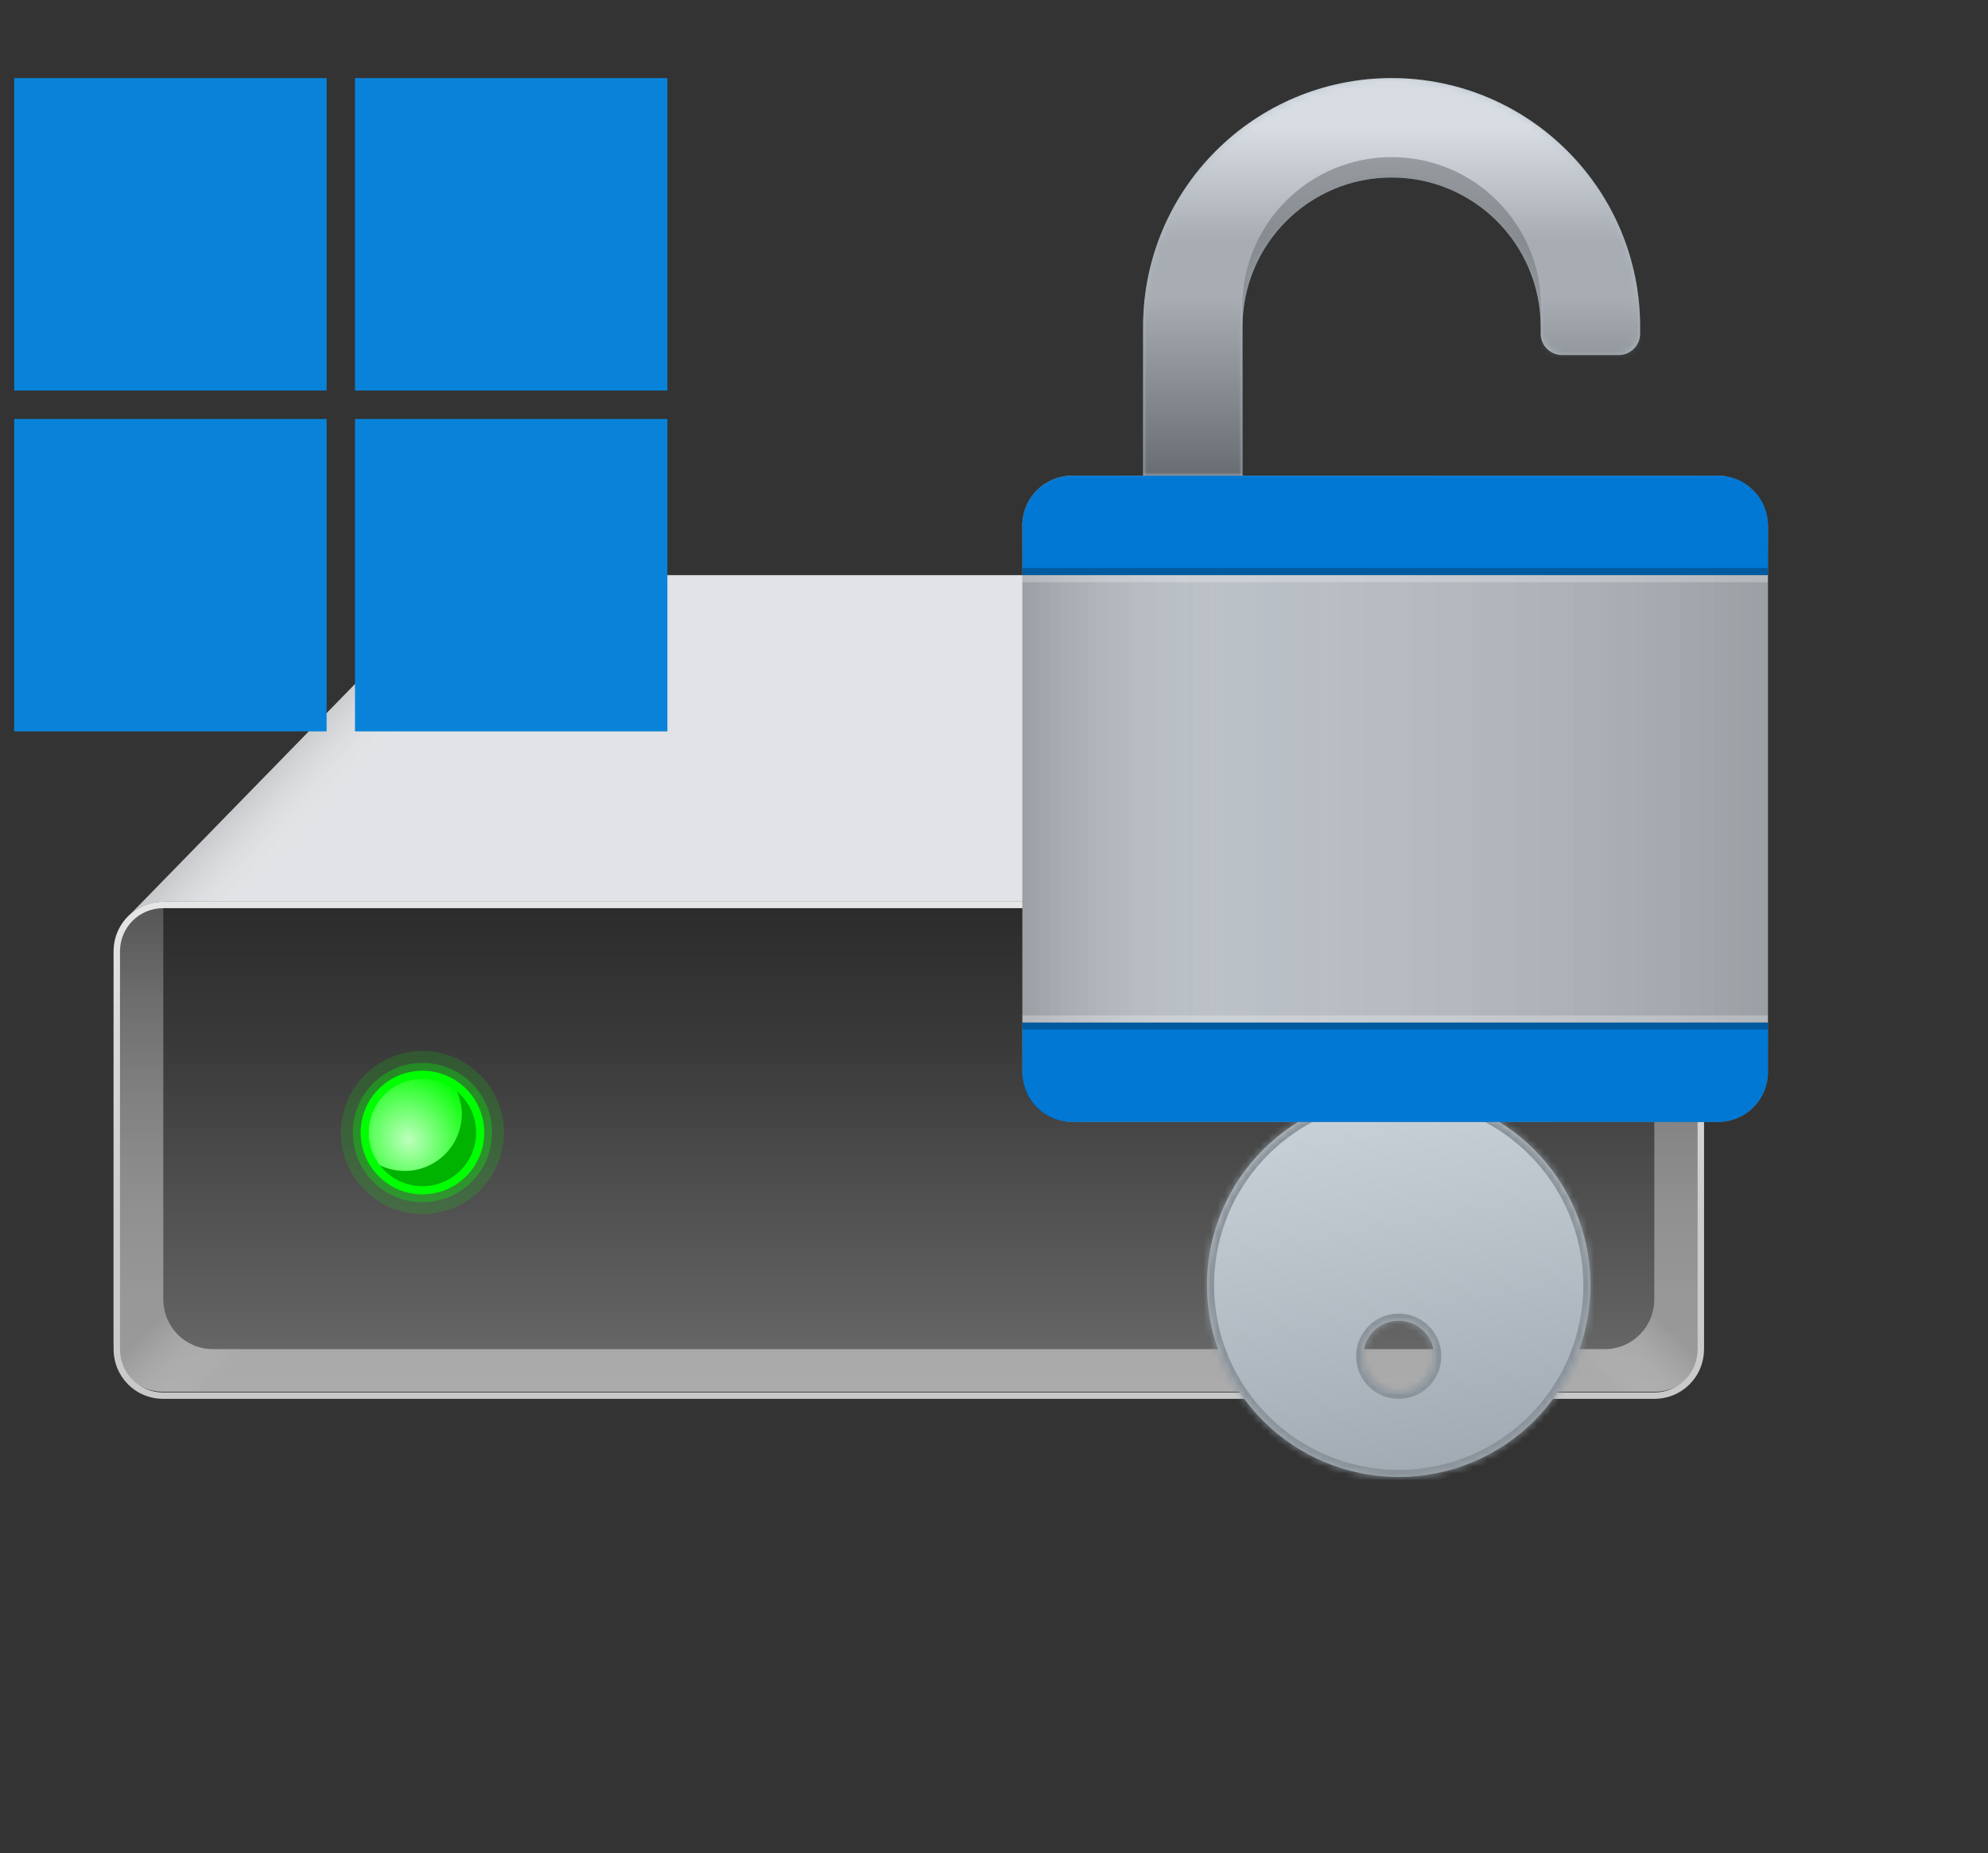 <svg width="280" height="261" viewBox="0 0 280 261" fill="none" xmlns="http://www.w3.org/2000/svg">
<rect x="0" y="0" width="280" height="261" fill="#333333" stroke="none"/>
<g clip-path="url(#clip0_48_839)">
<path d="M238 129.124L193.1 83.224C191.7 81.809 189.9 81 187.9 81H68C66.1 81 64.2 81.809 62.8 83.224L18 129.124H238Z" fill="#E1E3E6"/>
<path opacity="0.5" d="M238 129.124L193.1 83.224C191.7 81.809 189.9 81 187.9 81H68C66.1 81 64.2 81.809 62.8 83.224L18 129.124H238Z" fill="url(#paint0_linear_48_839)"/>
<path opacity="0.5" d="M18 129.124L62.9 83.224C64.3 81.809 66.1 81 68.1 81H188C189.9 81 191.8 81.809 193.2 83.224L238.1 129.124H18Z" fill="url(#paint1_linear_48_839)"/>
<path d="M233.07 196H23.028C19.113 196 16 192.904 16 189.01V133.99C16 130.096 19.113 127 23.028 127H232.97C236.885 127 239.998 130.096 239.998 133.99V189.01C240.098 192.805 236.885 196 233.07 196Z" fill="url(#paint2_linear_48_839)"/>
<path opacity="0.6" d="M233.07 196H23.028C19.113 196 16 192.904 16 189.01V133.99C16 130.096 19.113 127 23.028 127H232.97C236.885 127 239.998 130.096 239.998 133.99V189.01C240.098 192.805 236.885 196 233.07 196Z" fill="url(#paint3_linear_48_839)"/>
<path opacity="0.6" d="M23.028 196H232.972C236.887 196 240 192.904 240 189.01V133.99C240 130.096 236.887 127 232.972 127H23.028C19.113 127 16 130.096 16 133.99V189.01C16 192.805 19.213 196 23.028 196Z" fill="url(#paint4_linear_48_839)"/>
<path d="M226 190H30C26.1 190 23 186.875 23 182.944V127H233V182.944C233 186.875 229.9 190 226 190Z" fill="url(#paint5_linear_48_839)"/>
<path d="M233 127.9C236.4 127.9 239.1 130.6 239.1 134V190C239.1 193.4 236.4 196.1 233 196.1H23C19.6 196.1 16.9 193.4 16.9 190V134C16.9 130.6 19.6 127.9 23 127.9H233ZM233 127H23C19.1 127 16 130.1 16 134V190C16 193.9 19.1 197 23 197H233C236.9 197 240 193.9 240 190V134C240 130.1 236.9 127 233 127Z" fill="url(#paint6_linear_48_839)"/>
<path opacity="0.15" d="M65.247 165.253C68.424 162.079 68.427 156.931 65.253 153.753C62.079 150.576 56.931 150.573 53.753 153.747C50.576 156.92 50.573 162.069 53.747 165.247C56.921 168.424 62.069 168.427 65.247 165.253Z" stroke="#00FF00" stroke-width="6.693" stroke-miterlimit="10"/>
<path opacity="0.3" d="M65.247 165.253C68.424 162.079 68.427 156.931 65.253 153.753C62.079 150.576 56.931 150.573 53.753 153.747C50.576 156.92 50.573 162.069 53.747 165.247C56.921 168.424 62.069 168.427 65.247 165.253Z" stroke="#00FF00" stroke-width="3.347" stroke-miterlimit="10"/>
<path d="M65.247 165.253C68.424 162.079 68.427 156.931 65.253 153.753C62.079 150.576 56.931 150.573 53.753 153.747C50.576 156.92 50.573 162.069 53.747 165.247C56.921 168.424 62.069 168.427 65.247 165.253Z" fill="#00B300"/>
<path d="M58.247 164.812C62.673 164.091 65.658 159.974 64.938 155.548C64.732 154.621 64.423 153.695 64.011 152.871C62.364 151.739 60.306 151.224 58.144 151.533C53.718 152.254 50.733 156.371 51.453 160.797C51.659 161.724 51.968 162.65 52.38 163.473C54.027 164.606 56.086 165.12 58.247 164.812Z" fill="url(#paint7_radial_48_839)"/>
<path d="M65.247 165.253C68.424 162.079 68.427 156.931 65.253 153.753C62.079 150.576 56.931 150.573 53.753 153.747C50.576 156.92 50.573 162.069 53.747 165.247C56.921 168.424 62.069 168.427 65.247 165.253Z" stroke="#00FF00" stroke-width="1.145" stroke-miterlimit="10"/>
</g>
<mask id="path-14-inside-1_48_839" fill="white">
<path fill-rule="evenodd" clip-rule="evenodd" d="M197 208C211.912 208 224 195.912 224 181C224 166.088 211.912 154 197 154C182.088 154 170 166.088 170 181C170 195.912 182.088 208 197 208ZM197 196C199.761 196 202 193.761 202 191C202 188.239 199.761 186 197 186C194.239 186 192 188.239 192 191C192 193.761 194.239 196 197 196Z"/>
</mask>
<path fill-rule="evenodd" clip-rule="evenodd" d="M197 208C211.912 208 224 195.912 224 181C224 166.088 211.912 154 197 154C182.088 154 170 166.088 170 181C170 195.912 182.088 208 197 208ZM197 196C199.761 196 202 193.761 202 191C202 188.239 199.761 186 197 186C194.239 186 192 188.239 192 191C192 193.761 194.239 196 197 196Z" fill="url(#paint8_linear_48_839)"/>
<path d="M223 181C223 195.359 211.359 207 197 207V209C212.464 209 225 196.464 225 181H223ZM197 155C211.359 155 223 166.641 223 181H225C225 165.536 212.464 153 197 153V155ZM171 181C171 166.641 182.641 155 197 155V153C181.536 153 169 165.536 169 181H171ZM197 207C182.641 207 171 195.359 171 181H169C169 196.464 181.536 209 197 209V207ZM201 191C201 193.209 199.209 195 197 195V197C200.314 197 203 194.314 203 191H201ZM197 187C199.209 187 201 188.791 201 191H203C203 187.686 200.314 185 197 185V187ZM193 191C193 188.791 194.791 187 197 187V185C193.686 185 191 187.686 191 191H193ZM197 195C194.791 195 193 193.209 193 191H191C191 194.314 193.686 197 197 197V195Z" fill="#8A9299" mask="url(#path-14-inside-1_48_839)"/>
<rect x="144" y="67" width="105" height="91" rx="7" fill="#A1AAB3"/>
<g style="mix-blend-mode:overlay" opacity="0.25">
<path fill-rule="evenodd" clip-rule="evenodd" d="M144 147.5V151C144 154.866 147.134 158 151 158H242C245.866 158 249 154.866 249 151V147.5C249 151.366 245.866 154.5 242 154.5H151C147.134 154.5 144 151.366 144 147.5Z" fill="black"/>
</g>
<g style="mix-blend-mode:overlay" opacity="0.25">
<path fill-rule="evenodd" clip-rule="evenodd" d="M151 67C147.134 67 144 70.134 144 74V77.5C144 73.634 147.134 70.5 151 70.5H242C245.866 70.5 249 73.634 249 77.5V74C249 70.134 245.866 67 242 67H151Z" fill="white"/>
</g>
<g style="mix-blend-mode:overlay" opacity="0.5">
<path d="M179 67H151C147.134 67 144 70.134 144 74V151C144 154.866 147.134 158 151 158H179V67Z" fill="url(#paint9_linear_48_839)" fill-opacity="0.5"/>
</g>
<g style="mix-blend-mode:overlay" opacity="0.5">
<path d="M249 74C249 70.134 245.866 67 242 67H151C147.134 67 144 70.134 144 74V151C144 154.866 147.134 158 151 158H242C245.866 158 249 154.866 249 151V74Z" fill="url(#paint10_linear_48_839)" fill-opacity="0.5"/>
</g>
<path fill-rule="evenodd" clip-rule="evenodd" d="M196 25C184.402 25 175 34.402 175 46V67H161V46C161 26.67 176.67 11 196 11C215.33 11 231 26.67 231 46V47C231 48.657 229.657 50 228 50H220C218.343 50 217 48.657 217 47V46C217 34.402 207.598 25 196 25Z" fill="#B8C2CC"/>
<mask id="mask0_48_839" style="mask-type:alpha" maskUnits="userSpaceOnUse" x="161" y="11" width="70" height="56">
<path fill-rule="evenodd" clip-rule="evenodd" d="M196 25C184.402 25 175 34.402 175 46V67H161V46C161 26.67 176.67 11 196 11C215.33 11 231 26.67 231 46V47C231 48.657 229.657 50 228 50H220C218.343 50 217 48.657 217 47V46C217 34.402 207.598 25 196 25Z" fill="#B8C2CC"/>
</mask>
<g mask="url(#mask0_48_839)">
<g style="mix-blend-mode:overlay">
<path d="M168 67L168 46C168 30.536 180.536 18 196 18V18C211.464 18 224 30.536 224 46L224 67" stroke="url(#paint11_linear_48_839)" stroke-opacity="0.25" stroke-width="14"/>
</g>
</g>
<mask id="mask1_48_839" style="mask-type:alpha" maskUnits="userSpaceOnUse" x="161" y="11" width="70" height="56">
<path fill-rule="evenodd" clip-rule="evenodd" d="M196 25C184.402 25 175 34.402 175 46V67H161V46C161 26.67 176.67 11 196 11C215.33 11 231 26.67 231 46V47C231 48.657 229.657 50 228 50H220C218.343 50 217 48.657 217 47V46C217 34.402 207.598 25 196 25Z" fill="#B8C2CC"/>
</mask>
<g mask="url(#mask1_48_839)">
<g style="mix-blend-mode:overlay" opacity="0.25">
<path d="M168 67V46C168 30.536 180.536 18 196 18V18C211.464 18 224 30.536 224 46V67" stroke="url(#paint12_linear_48_839)" stroke-width="14"/>
</g>
</g>
<g style="mix-blend-mode:overlay" opacity="0.25">
<path fill-rule="evenodd" clip-rule="evenodd" d="M196.009 22.127C184.392 22.127 174.974 31.545 174.974 43.162V46.049C174.974 34.432 184.392 25.014 196.009 25.014C207.627 25.014 217.044 34.432 217.044 46.049V43.162C217.044 31.545 207.627 22.127 196.009 22.127ZM217.044 68.423V71.31H237.044V68.423H217.044ZM154.974 68.423V71.31H174.974V68.423H154.974Z" fill="url(#paint13_linear_48_839)"/>
</g>
<g style="mix-blend-mode:overlay">
<path d="M144 144H249V151C249 154.866 245.866 158 242 158H151C147.134 158 144 154.866 144 151V144Z" fill="#0078D4"/>
</g>
<g style="mix-blend-mode:overlay">
<path d="M144 74C144 70.134 147.134 67 151 67H242C245.866 67 249 70.134 249 74V81H144V74Z" fill="#0078D4"/>
</g>
<g style="mix-blend-mode:overlay" opacity="0.25">
<path d="M144 81H249V144H144V81Z" fill="white"/>
</g>
<g style="mix-blend-mode:overlay" opacity="0.25">
<rect x="144" y="143" width="105" height="1" fill="white"/>
</g>
<g style="mix-blend-mode:overlay" opacity="0.25">
<rect x="144" y="144" width="105" height="1" fill="black"/>
</g>
<g style="mix-blend-mode:overlay" opacity="0.25">
<rect x="144" y="81" width="105" height="1" fill="white"/>
</g>
<g style="mix-blend-mode:overlay" opacity="0.25">
<rect x="144" y="80" width="105" height="1" fill="black"/>
</g>
<rect x="2" y="11" width="44" height="44" fill="#0883D9"/>
<rect x="2" y="59" width="44" height="44" fill="#0883D9"/>
<rect x="50" y="11" width="44" height="44" fill="#0883D9"/>
<rect x="50" y="59" width="44" height="44" fill="#0883D9"/>
<defs>
<linearGradient id="paint0_linear_48_839" x1="177.64" y1="80.482" x2="185.866" y2="72.895" gradientUnits="userSpaceOnUse">
<stop stop-color="white" stop-opacity="0"/>
<stop offset="0.284" stop-color="#DCDCDC" stop-opacity="0.142"/>
<stop offset="0.909" stop-color="#838383" stop-opacity="0.455"/>
<stop offset="1" stop-color="#767676" stop-opacity="0.5"/>
</linearGradient>
<linearGradient id="paint1_linear_48_839" x1="78.36" y1="80.482" x2="70.134" y2="72.895" gradientUnits="userSpaceOnUse">
<stop stop-color="white" stop-opacity="0"/>
<stop offset="0.284" stop-color="#DCDCDC" stop-opacity="0.142"/>
<stop offset="0.909" stop-color="#838383" stop-opacity="0.455"/>
<stop offset="1" stop-color="#767676" stop-opacity="0.5"/>
</linearGradient>
<linearGradient id="paint2_linear_48_839" x1="128.049" y1="195.963" x2="128.049" y2="126.938" gradientUnits="userSpaceOnUse">
<stop stop-color="#ABABAB"/>
<stop offset="0.197" stop-color="#A7A7A7"/>
<stop offset="0.398" stop-color="#9B9B9B"/>
<stop offset="0.602" stop-color="#868686"/>
<stop offset="0.805" stop-color="#6A6A6A"/>
<stop offset="1" stop-color="#474747"/>
</linearGradient>
<linearGradient id="paint3_linear_48_839" x1="95.578" y1="129.156" x2="87.62" y2="121.154" gradientUnits="userSpaceOnUse">
<stop stop-color="white" stop-opacity="0"/>
<stop offset="0.451" stop-color="#BBBBBB" stop-opacity="0.225"/>
<stop offset="0.819" stop-color="#898989" stop-opacity="0.409"/>
<stop offset="1" stop-color="#767676" stop-opacity="0.5"/>
</linearGradient>
<linearGradient id="paint4_linear_48_839" x1="160.521" y1="129.156" x2="168.48" y2="121.154" gradientUnits="userSpaceOnUse">
<stop stop-color="white" stop-opacity="0"/>
<stop offset="0.451" stop-color="#BBBBBB" stop-opacity="0.225"/>
<stop offset="0.819" stop-color="#898989" stop-opacity="0.409"/>
<stop offset="1" stop-color="#767676" stop-opacity="0.5"/>
</linearGradient>
<linearGradient id="paint5_linear_48_839" x1="128" y1="190" x2="128" y2="126.986" gradientUnits="userSpaceOnUse">
<stop stop-color="#666666"/>
<stop offset="0.109" stop-color="#5E5E5E"/>
<stop offset="0.692" stop-color="#393939"/>
<stop offset="1" stop-color="#2B2B2B"/>
</linearGradient>
<linearGradient id="paint6_linear_48_839" x1="128" y1="197" x2="128" y2="127" gradientUnits="userSpaceOnUse">
<stop stop-color="#C9C9C9"/>
<stop offset="0.37" stop-color="#CDCDCD"/>
<stop offset="0.746" stop-color="#D9D9D9"/>
<stop offset="1" stop-color="#E6E6E6"/>
</linearGradient>
<radialGradient id="paint7_radial_48_839" cx="0" cy="0" r="1" gradientUnits="userSpaceOnUse" gradientTransform="translate(57.552 160.526) rotate(-117.661) scale(10.837 9.751)">
<stop stop-color="#BDFFBD"/>
<stop offset="1" stop-color="#00FF00"/>
</radialGradient>
<linearGradient id="paint8_linear_48_839" x1="191.25" y1="154" x2="200.92" y2="208.126" gradientUnits="userSpaceOnUse">
<stop stop-color="#CAD2D9"/>
<stop offset="1" stop-color="#A1AAB3"/>
</linearGradient>
<linearGradient id="paint9_linear_48_839" x1="179" y1="112.5" x2="144" y2="112.5" gradientUnits="userSpaceOnUse">
<stop stop-color="white" stop-opacity="0"/>
<stop offset="1"/>
</linearGradient>
<linearGradient id="paint10_linear_48_839" x1="249" y1="112.5" x2="144" y2="112.5" gradientUnits="userSpaceOnUse">
<stop/>
<stop offset="1" stop-color="white" stop-opacity="0"/>
</linearGradient>
<linearGradient id="paint11_linear_48_839" x1="196" y1="18" x2="196" y2="33.869" gradientUnits="userSpaceOnUse">
<stop stop-color="white"/>
<stop offset="1"/>
</linearGradient>
<linearGradient id="paint12_linear_48_839" x1="196" y1="9.25" x2="196" y2="67" gradientUnits="userSpaceOnUse">
<stop offset="0.563" stop-color="white"/>
<stop offset="1"/>
</linearGradient>
<linearGradient id="paint13_linear_48_839" x1="196.009" y1="23.796" x2="196.009" y2="70.851" gradientUnits="userSpaceOnUse">
<stop/>
<stop offset="1" stop-opacity="0"/>
</linearGradient>
<clipPath id="clip0_48_839">
<rect width="256" height="255.8" fill="white" transform="translate(0 5)"/>
</clipPath>
</defs>
</svg>
